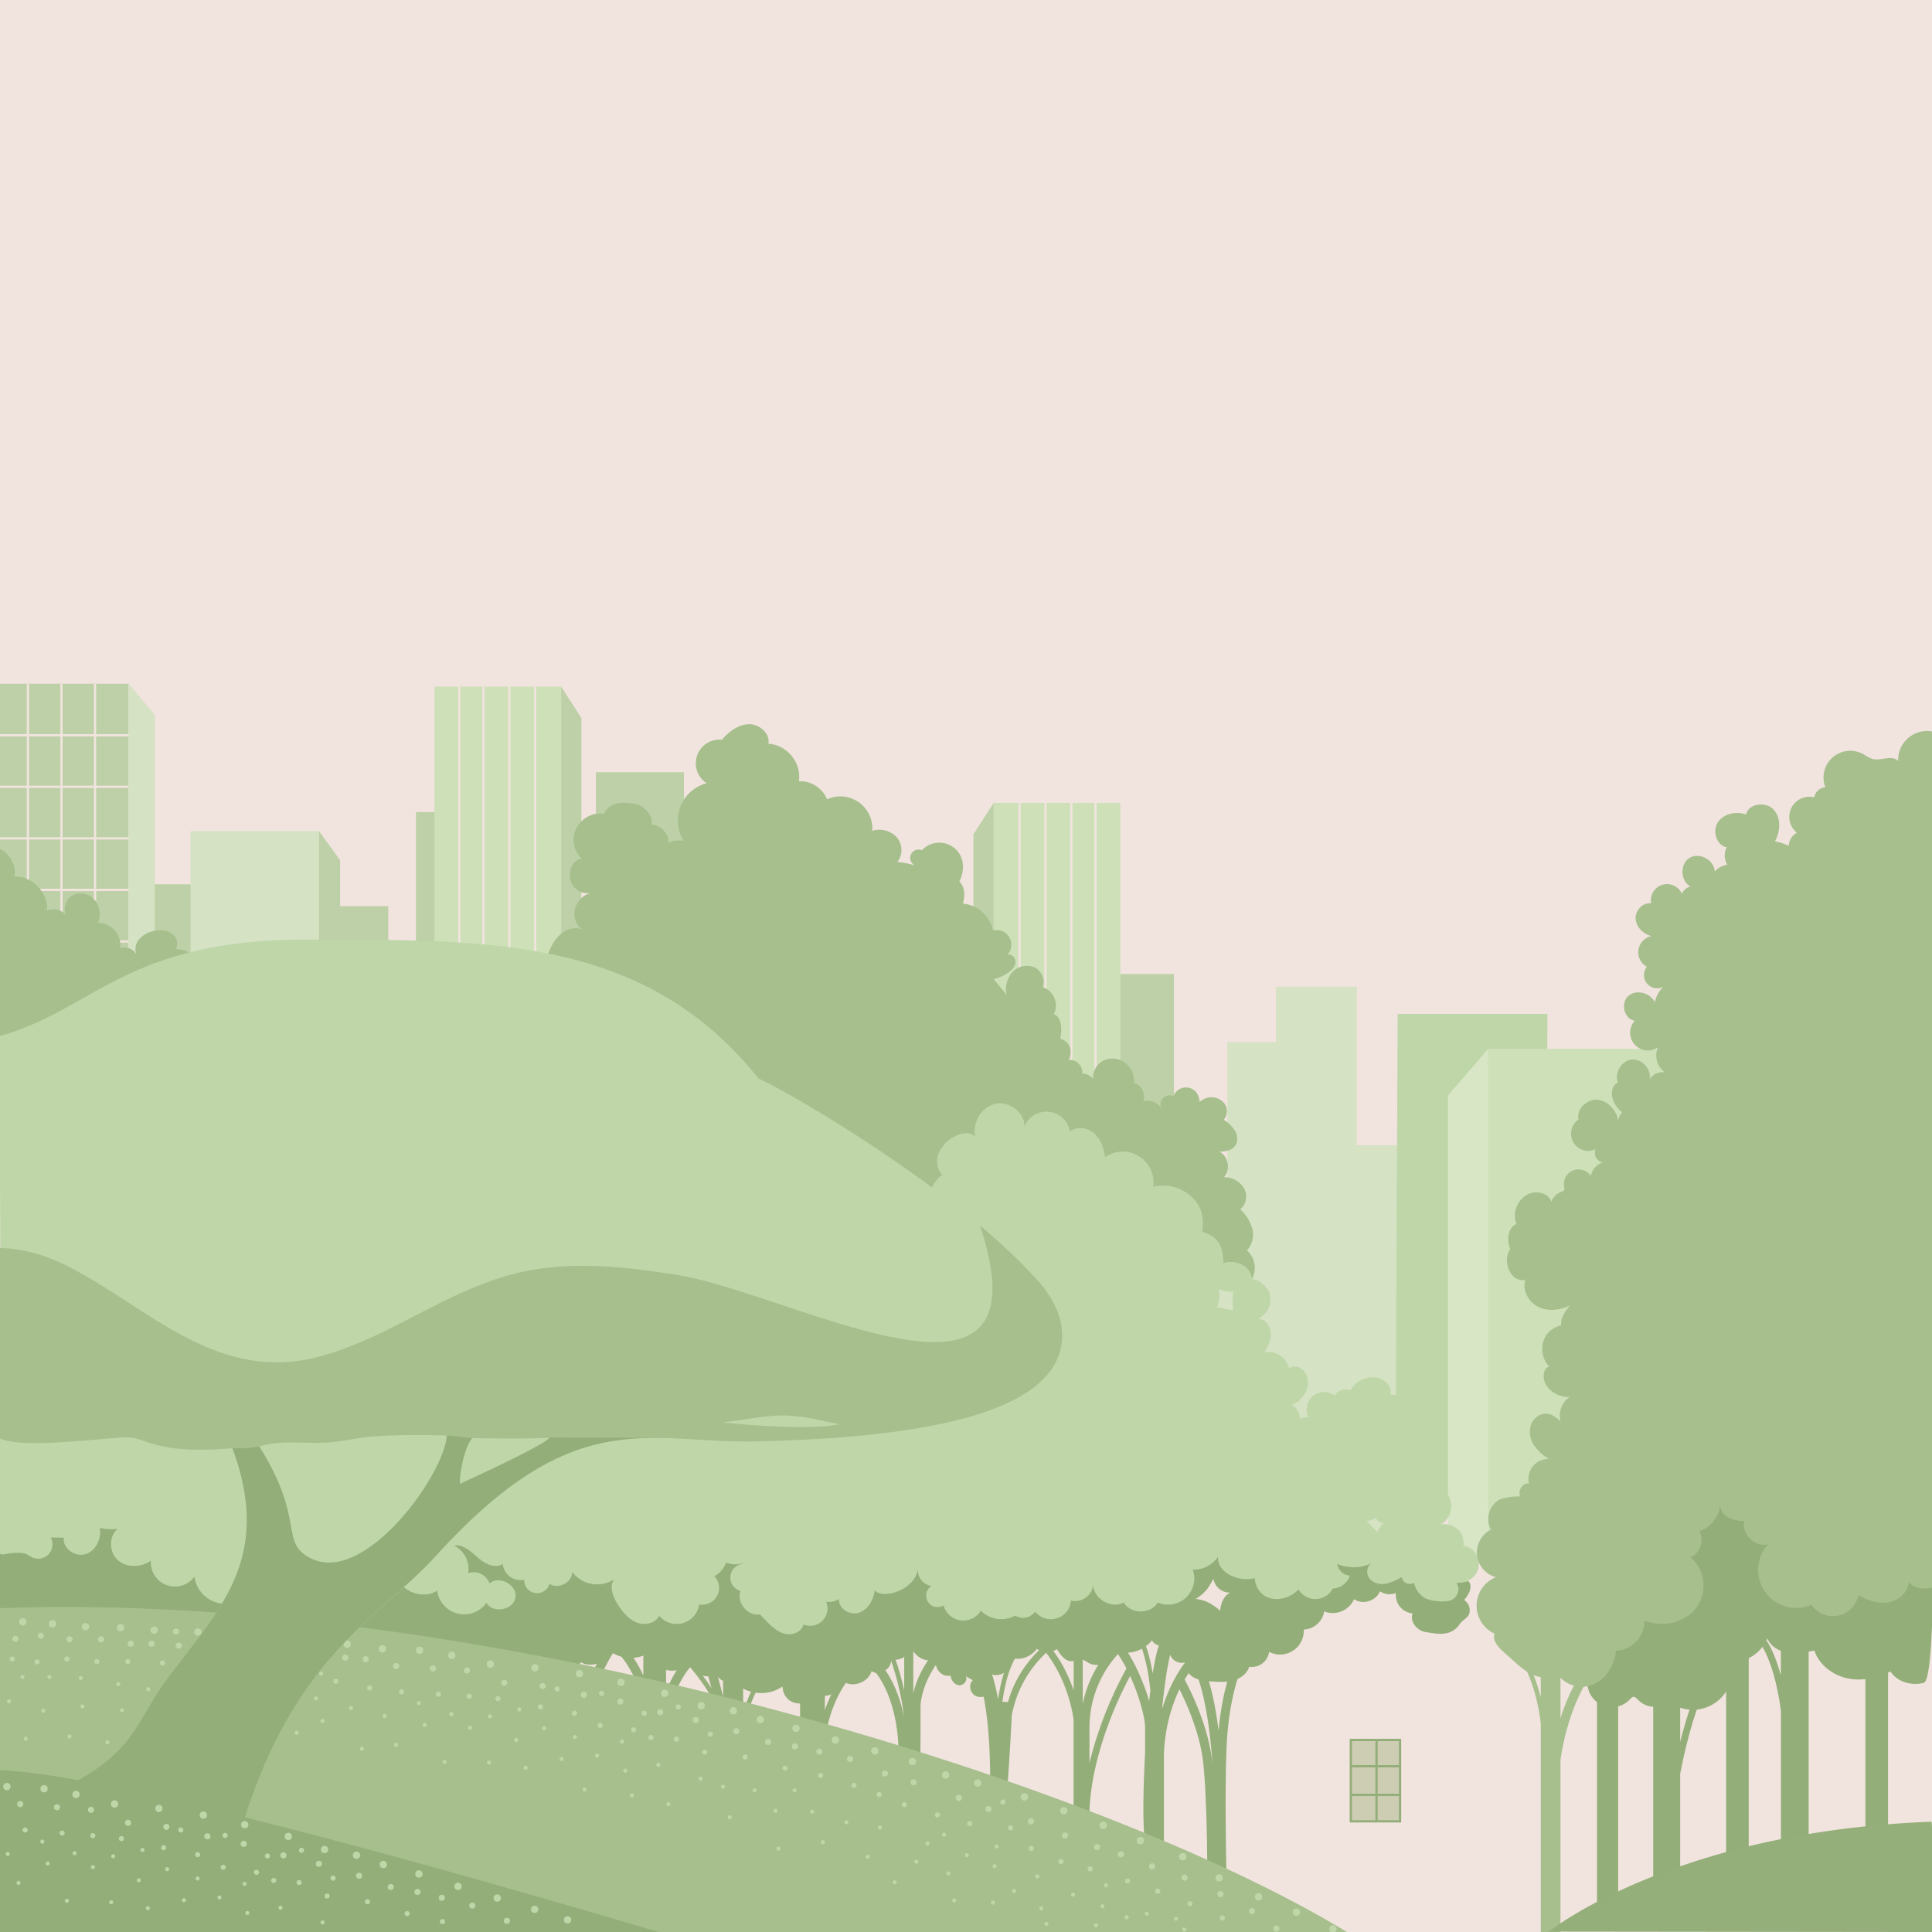 <svg id="Places" xmlns="http://www.w3.org/2000/svg" width="30cm" height="30cm" viewBox="0 0 850.39 850.39"><defs><style>.cls-1{fill:#f1e4de;}.cls-2{fill:#bdd0a7;}.cls-3{fill:#d5e2c3;}.cls-4{fill:#bfd6a9;}.cls-5{fill:#cde0b8;}.cls-6{fill:#d8e6c6;}.cls-7{fill:#93ae78;}.cls-8{fill:#a6bf8d;}.cls-9{fill:#94af79;}.cls-10{fill:#cdcdb4;}</style></defs><g id="background"><rect class="cls-1" x="-0.1" width="850.49" height="850.4"/></g><g id="city"><rect class="cls-2" x="460.2" y="428.73" width="56.51" height="88.3"/><rect class="cls-3" x="540.26" y="458.7" width="26.11" height="187.73"/><rect class="cls-3" x="561.66" y="434.3" width="35.53" height="212.13"/><rect class="cls-3" x="587.78" y="504.08" width="35.53" height="142.35"/><polygon class="cls-4" points="680.14 660.56 614.22 660.56 615.18 446.29 681.11 446.29 680.14 660.56"/><rect class="cls-2" x="64.95" y="389.24" width="20.87" height="64.86"/><rect class="cls-2" x="145.86" y="398.87" width="25.04" height="64.86"/><rect class="cls-2" x="183.1" y="357.45" width="25.04" height="64.86"/><rect class="cls-2" x="262.31" y="339.9" width="38.74" height="64.86"/><rect class="cls-3" x="83.89" y="365.8" width="56.51" height="88.3"/><polygon class="cls-2" points="140.4 454.1 149.71 466.94 149.71 378.65 140.4 365.8 140.4 454.1"/><rect class="cls-2" y="300.94" width="56.6" height="148.34"/><polygon class="cls-3" points="56.6 449.28 68.16 463.09 68.16 314.75 56.6 300.94 56.6 449.28"/><rect class="cls-5" x="191.21" y="302.23" width="55.77" height="148.34"/><polygon class="cls-2" points="246.99 450.57 255.9 464.38 255.9 316.03 246.99 302.23 246.99 450.57"/><rect class="cls-1" x="235.09" y="302.23" width="1" height="148.34"/><rect class="cls-1" x="223.69" y="302.23" width="1" height="148.34"/><rect class="cls-1" x="212.3" y="302.23" width="1" height="148.34"/><rect class="cls-1" x="201.65" y="302.23" width="1" height="148.34"/><rect class="cls-5" x="437.38" y="353.43" width="55.77" height="148.34" transform="translate(930.53 855.19) rotate(-180)"/><polygon class="cls-2" points="437.38 501.77 428.46 515.57 428.46 367.23 437.38 353.43 437.38 501.77"/><rect class="cls-1" x="448.27" y="353.43" width="1" height="148.34"/><rect class="cls-1" x="459.67" y="353.43" width="1" height="148.34"/><rect class="cls-1" x="471.07" y="353.43" width="1" height="148.34"/><rect class="cls-1" x="481.71" y="353.43" width="1" height="148.34"/><rect class="cls-5" x="655.09" y="461.65" width="83.03" height="220.83" transform="translate(1393.21 1144.14) rotate(-180)"/><polygon class="cls-6" points="655.09 682.48 637.32 703.03 637.32 482.21 655.09 461.65 655.09 682.48"/><polygon class="cls-1" points="56.6 413.89 42.33 413.89 42.33 392.2 56.6 392.2 56.6 391.2 42.33 391.2 42.33 369.51 56.6 369.51 56.6 368.51 42.33 368.51 42.33 346.82 56.6 346.82 56.6 345.82 42.33 345.82 42.33 324.13 56.6 324.13 56.6 323.13 42.33 323.13 42.33 300.94 41.33 300.94 41.33 323.13 27.56 323.13 27.56 300.94 26.56 300.94 26.56 323.13 12.79 323.13 12.79 300.94 11.79 300.94 11.79 323.13 0 323.13 0 324.13 11.79 324.13 11.79 345.82 0 345.82 0 346.82 11.79 346.82 11.79 368.51 0 368.51 0 369.51 11.79 369.51 11.79 391.2 0 391.2 0 392.2 11.79 392.2 11.79 413.89 0 413.89 0 414.89 11.79 414.89 11.79 449.28 12.79 449.28 12.79 414.89 26.56 414.89 26.56 449.28 27.56 449.28 27.56 414.89 41.33 414.89 41.33 449.28 42.33 449.28 42.33 414.89 56.6 414.89 56.6 413.89"/><rect class="cls-2" x="27.56" y="369.51" width="13.77" height="21.69"/><rect class="cls-2" x="27.56" y="346.82" width="13.77" height="21.69"/><rect class="cls-2" x="27.56" y="324.13" width="13.77" height="21.69"/><rect class="cls-2" x="12.79" y="324.13" width="13.77" height="21.69"/><rect class="cls-2" x="12.79" y="346.82" width="13.77" height="21.69"/><rect class="cls-2" x="12.79" y="369.51" width="13.77" height="21.69"/><rect class="cls-2" x="12.79" y="392.2" width="13.77" height="21.69"/><rect class="cls-2" x="27.56" y="392.2" width="13.77" height="21.69"/></g><g id="trees"><rect class="cls-7" x="821.1" y="723.17" width="9.95" height="104.03"/><rect class="cls-7" x="759.77" y="721.24" width="9.95" height="112.38"/><rect class="cls-7" x="702.94" y="730.23" width="9.31" height="113.34"/><path class="cls-8" d="M700,737.48l-3.35-2.19a86.49,86.49,0,0,0-9.79,21.06V730.23h-8.67v17c-3.34-13.61-8.57-19.85-8.88-20.2l-1.51,1.31c.09.1,7.92,9.44,10.39,30.29v91.82h8.67V774.65C688,766.61,691.19,751,700,737.48Z"/><path class="cls-7" d="M752.75,738.65l-2.65-1.42c-4.73,8.84-8.21,20.12-10.55,29.46V733.12H727.67V841.44h11.88V780.75C741.19,772.06,745.53,752.11,752.75,738.65Z"/><path class="cls-7" d="M783.86,721.24v16.19c-3.9-14.43-8.75-18.43-9-18.65L773,721.13c.08.06,7.38,6.37,10.9,31.81v77.47h12.2V721.24Z"/><path class="cls-8" d="M551.08,563c.08-.16.17-.31.25-.48a10.4,10.4,0,0,0-2.48-12.14,10.19,10.19,0,0,0,2.36-9.53,18,18,0,0,0-5.36-8.59c2.83-2,3.4-6.33,1.67-9.34a10.43,10.43,0,0,0-8.75-4.78c3-3.21,1.93-9.17-1.95-11.18,2.45-.11,5.16-.51,6.69-2.43s1.28-4.61.14-6.68a15.93,15.93,0,0,0-5-5,5.74,5.74,0,0,0,.29-7.14,7.22,7.22,0,0,0-6.89-2.63A9,9,0,0,0,528,485a7.58,7.58,0,0,0-1-3.56,5.86,5.86,0,0,0-10.49,1.05A4,4,0,0,0,511.3,488a7.4,7.4,0,0,0-6.34-3.53,5.17,5.17,0,0,0-1.72.42,3.21,3.21,0,0,0,.12-.33c.9-3.17-.9-7.13-4.14-7.76a10.58,10.58,0,0,0-3.83-8.85,9.3,9.3,0,0,0-9.44-1.24,8.32,8.32,0,0,0-4.79,8.09,7.14,7.14,0,0,0-3.93-2.2,2.61,2.61,0,0,0-.83.09,6.35,6.35,0,0,0,0-1.07c-.23-3-3.25-5.59-6.17-5a6.34,6.34,0,0,0-.39-7.46,6.2,6.2,0,0,0-3.13-1.9,23.45,23.45,0,0,0,.41-3.64c.11-2.86-.64-6.35-3.36-7.25,2.58-4.23-.06-10.63-4.87-11.82,1.41-3.23-.46-7.36-3.67-8.81a8.72,8.72,0,0,0-9.66,2.22,11.44,11.44,0,0,0-2.53,9.88l-5.64-6.85a19.45,19.45,0,0,0,6.1-2.67c1.65-1.09,3.23-2.61,3.46-4.58s-1.68-4.13-3.55-3.48a6.48,6.48,0,0,0-6.37-10.68,14.93,14.93,0,0,0-13.23-11.86,11.83,11.83,0,0,0,.21-6.89,6.86,6.86,0,0,0-1.77-2.84,13.44,13.44,0,0,0,1.32-9.21,10.45,10.45,0,0,0-17.79-4.53,3.66,3.66,0,0,0-2.94,6.71,42.55,42.55,0,0,0-7.9-1.59c2.62-2.94,2.38-7.84-.2-10.82a10.54,10.54,0,0,0-10.8-2.86,14.07,14.07,0,0,0-19.88-13.86,13,13,0,0,0-9.74-7.82,11.84,11.84,0,0,0-2.66-.12,14.83,14.83,0,0,0-.07-4.41c-1.1-6.41-6.88-11.87-13.38-12.09.9-4.58-4-8.75-8.66-8.61s-8.72,3.29-11.78,6.83a10.42,10.42,0,0,0-6.71,19.13A16.94,16.94,0,0,0,301,370.23a9.44,9.44,0,0,0-6.65.74,8.39,8.39,0,0,0-7.49-8.05c.53-4.58-3.74-8.71-8.31-9.28s-10.31-.76-12.65,4.58c-10.18-1.65-18.53,10.95-9.85,19.78-4.1.49-5.74,5-5,9a7.65,7.65,0,0,0,9,6c-7,2-10,11-4,16-7-2-12,4-14,9a12.7,12.7,0,0,0,1.63,13.94,20.16,20.16,0,0,0,1.7,1.51c.39.31.78.59,1.19.87,0,.1,0,.2-.05.3l.53.38-.53-.38c-4.41,29.09-5.22,58.6-5.48,88q-.21,22.29,0,44.59"/><path class="cls-8" d="M0,373.72c4.24,2,7.63,7.65,6.19,12.12,7.89-.49,15.26,7.18,14.46,15a7.39,7.39,0,0,1,8.48,2c-1.67-3.11,0-7.41,3.15-8.95a8.18,8.18,0,0,1,9.54,2.37,10.19,10.19,0,0,1,1.3,10c5.66-.31,10.79,5.53,9.74,11.1a6.1,6.1,0,0,1,7.29,2.93,6.57,6.57,0,0,1,1.08-6.86,11.49,11.49,0,0,1,6.25-3.58c2.67-.64,5.66-.63,7.94.9s3.42,4.88,1.86,7.14c3.64-.52,7.28,1.74,9.21,4.87s2.42,6.94,2.28,10.61c-.54,14.72-10.4,28-23.08,35.53s-27.8,9.86-42.53,9.85c-12,0-6.34,9-16.53,2.56S-.66,411.61,0,373.72Z"/><path class="cls-4" d="M644.44,704.23c2.19-2.28,4-6.39,1.69-8.5a8.11,8.11,0,0,0-2-15.41c.77-8.33-7.41-10.34-10.32-9.13,3.54-1.61,5.46-5.87,4.86-9.71a12.66,12.66,0,0,0-6.86-8.89,9.23,9.23,0,0,0-13.57-12.41,6.42,6.42,0,0,0-2.35-6.47c4.08-2.39,6.86-7.2,6.14-11.88s-5.44-8.6-10.1-7.79c1.19-3.56-2.47-7.13-6.18-7.69a11.38,11.38,0,0,0-11.45,5.76,5.22,5.22,0,0,0-6.82,2.23A7.64,7.64,0,0,0,576.07,624a4.56,4.56,0,0,0-3.68.69c-.52-2.66-1.53-5.49-4-6.22A11.82,11.82,0,0,0,575,612.2a8.71,8.71,0,0,0-1.16-8.85c-1.6-1.85-4.76-2.72-6.43-.93a9.33,9.33,0,0,0-10.9-7.15c1.64-2.58,3-5.51,2.82-8.56s-2.52-6.13-5.58-6.24a9.29,9.29,0,0,0,5-11.26,9.83,9.83,0,0,0-7.71-6.21,7.48,7.48,0,0,0-3.76-6,11,11,0,0,0-8.77-1.07c-.27-7.25-1.73-11.31-9.32-13.8.65-5.14.32-10.16-4.08-14.76a18.46,18.46,0,0,0-17.52-5,13.54,13.54,0,0,0-21.2-13c-.45-3.88-1.79-7.84-4.71-10.44s-7.68-3.35-10.73-.92a10.47,10.47,0,0,0-20-2.22c.05-6.23-6.81-11.3-12.89-9.93s-10.1,8.28-8.84,14.39c-2.57-2.48-6.89-1.43-9.91.48A14.88,14.88,0,0,0,413,508c-1.09,3.13-.52,7,1.94,9.18-4.33.65-16,27.77-24.4,48l-149.53,2a758.18,758.18,0,0,0-99.06,10c-51.74,8.83-69.4-.31-111.24,31.38-9,6.79-37.81,108.27-19.7,113.26,46.71,12.88,96.05,11,144.48,9.06,2.66-.11,5.44-.3,8.19-.67,19.37,4.56,39.22,7.54,59,6.24,5.85-.38,11.79-1.17,17.05-3.75l.19-.11c.25.32.51.63.79.93,4.05,4.23,12.16,3.18,15-2,4.48,2.73,11.23.18,12.79-4.83a15.71,15.71,0,0,0,19-.54c-1.34,3.72,1.94,7.87,5.8,8.79s7.86-.51,11.42-2.26c.84,4.36,7,6.6,10.41,3.81a6.14,6.14,0,0,0,8,3.24c4.95,6.24,15.06,7,21.36,2.43a7.88,7.88,0,0,0,2.91,6.07,8.2,8.2,0,0,0,11.57-2.32,10.88,10.88,0,0,0,12.87-5.52c4.31,2.28,10.41-.27,11.82-4.95,3.41,2.37,9-1,8.51-5.07a8.43,8.43,0,0,0,9.16-5.06,9,9,0,0,0,11,5.06c-1.56,3.54,2.33,8.07,6.06,7,.27,2,1.72,4.07,3.76,4.28s4-2.26,2.9-4l3.22,1.82c-2,1.79-1.33,5.45,1,6.78a5.53,5.53,0,0,0,7-1.8,7.37,7.37,0,0,0,.17-7.57c4.36,1.43,9.55-2.38,9.5-7a10.81,10.81,0,0,0,10.47-4.26,7.63,7.63,0,0,0,8.87.11c1.55,2.7,3.9,5.82,7,5.28,1.13-.2,2.16-.9,3.3-.86s2.29.93,3.38,1.56c4.53,2.62,11.22-.2,12.51-5.28,5.42,2.28,12,0,15.62-4.57a4.36,4.36,0,0,0,3.59,2.32c1.19,0,2.56-.37,3.42.44s.64,1.81.78,2.79a5.42,5.42,0,0,0,6.61,4.22,7.91,7.91,0,0,0,3.07,6c2.38,1.81,5.54,2.11,8.53,2.33,3.24.25,6.57.49,9.71-.36s6.14-3,7.07-6.12a7.58,7.58,0,0,0,8.74-6.52,10.43,10.43,0,0,0,15.25-9.81,9.51,9.51,0,0,0,9-8A10.27,10.27,0,0,0,596,703.86c3.74,2.65,9.76.8,11.38-3.48a7.35,7.35,0,0,0,7,.77c0,.63,0,1.29.09,1.9a8.07,8.07,0,0,0,7.35,7.09c-1.47,3.61,2,7.72,5.88,8.25s10.68-2.61,13.91-4.78a6.81,6.81,0,0,0,2.93-4.15C645.34,707.23,646.47,705.42,644.44,704.23Z"/><path class="cls-7" d="M639.1,704.17c-2.59,1.36-9.89.66-12.31-1a10.42,10.42,0,0,1-4.41-6.49,3.58,3.58,0,0,1-5.4-2.55,20.74,20.74,0,0,1-7.2,3c-2.58.38-5.49-.34-7.06-2.44s-1.11-5.63,1.26-6.74a18.71,18.71,0,0,1-15.41.43,6.22,6.22,0,0,0,5.59,5.17,8.32,8.32,0,0,1-7.52,5.66,8.64,8.64,0,0,1-15.08.41c-3.62,3.83-9.72,5.52-14.39,3.09a9.63,9.63,0,0,1-4.87-8.08,15.32,15.32,0,0,1-3.79.44c-6,0-12.94-4-12.35-9.94A12.67,12.67,0,0,1,525,690.86a11.54,11.54,0,0,1-15.42,14.51c-3,5.22-11.95,5.22-14.95,0-5.43,2.94-13.24-1.54-13.43-7.72a8.08,8.08,0,0,1-9.8,6.89,8.87,8.87,0,0,1-15.79,4.82,6.45,6.45,0,0,1-8.75,1.75,12.68,12.68,0,0,1-15.13-2.16,9,9,0,0,1-16.4-2.33,5,5,0,0,1-5.29-8.55,7,7,0,0,1-6-7.69c-.71,6.1-6.89,10.34-13,11.12-2.14.28-4.61.1-6-1.55-.54,4.2-2.89,8.54-6.9,9.89s-9.31-1.84-8.78-6.05a8.56,8.56,0,0,1-5.71,1.25,7.64,7.64,0,0,1-10,10c-.8,3.42-5.14,5-8.52,4s-6-3.59-8.41-6.13l-2.24-2.34c-5.33,1-10.5-5.26-8.5-10.31a6.08,6.08,0,0,1,.73-11.9l.15-.35a10,10,0,0,1-7.25-.26,10.56,10.56,0,0,1-5.21,6,7.41,7.41,0,0,1-6.66,12.46,10,10,0,0,1-17.57,5c-1.69,3.35-6.32,4.34-9.82,3s-6.05-4.39-8.13-7.52c-2.31-3.48-4.23-8.18-1.9-11.66-5.61,4.2-14.63,2.59-18.44-3.28.15,4.7-6.21,8.08-10,5.34a5.68,5.68,0,0,1-11.15-1.73,7.92,7.92,0,0,1-9.44-7c-3.35,2.29-7.87-.08-10.93-2.75s-6.47-5.91-10.48-5.32a11.67,11.67,0,0,1,6.21,12.17A7.36,7.36,0,0,1,215.5,697c4.18-3.79,12.28.61,11.38,6.18s-10,7.2-12.75,2.29a12,12,0,0,1-21.71-5.31c-6.4,4.19-16.44.18-18.2-7.27-2.07-8.82,5.85-16.53,13-22.14,21-16.56,42.52-33.38,67.65-42.57,3.81-1.38-8.87-26.06-28.34-60.3a743.12,743.12,0,0,0-84.57,9.35C90.18,586.1-1.23,604.7-1.23,604.7l1,114.81S107,732.93,155.46,731c2.66-.11,5.44-.3,8.19-.67,19.37,4.56,39.22,7.54,59,6.24,5.85-.38,11.79-1.17,17.05-3.75l.19-.11c.25.32.51.63.79.93,4.05,4.23,12.16,3.18,15-2,4.48,2.73,11.23.18,12.79-4.83a15.71,15.71,0,0,0,19-.54c-1.34,3.72,1.94,7.87,5.8,8.79s7.86-.51,11.42-2.26c.84,4.36,7,6.6,10.41,3.81a6.14,6.14,0,0,0,8,3.24c4.95,6.24,15.06,7,21.36,2.43a7.88,7.88,0,0,0,2.91,6.07,8.2,8.2,0,0,0,11.57-2.32,10.88,10.88,0,0,0,12.87-5.52c4.31,2.28,10.41-.27,11.82-4.95,3.41,2.37,9-1,8.51-5.07a8.43,8.43,0,0,0,9.16-5.06,9,9,0,0,0,11,5.06c-1.56,3.54,2.33,8.07,6.06,7,.27,2,1.72,4.07,3.76,4.28s4-2.26,2.9-4l3.22,1.82c-2,1.79-1.33,5.45,1,6.78a5.53,5.53,0,0,0,7-1.8,7.37,7.37,0,0,0,.17-7.57c4.36,1.43,9.55-2.38,9.5-7a10.81,10.81,0,0,0,10.47-4.26,7.63,7.63,0,0,0,8.87.11c1.55,2.7,3.9,5.82,7,5.28,1.13-.2,2.16-.9,3.3-.86s2.29.93,3.38,1.56c4.53,2.62,11.22-.2,12.51-5.28,5.42,2.28,12,0,15.62-4.57a4.36,4.36,0,0,0,3.59,2.32c1.19,0,2.56-.37,3.42.44s.64,1.81.78,2.79a5.42,5.42,0,0,0,6.61,4.22,7.91,7.91,0,0,0,3.07,6c2.38,1.81,5.54,2.11,8.53,2.33,3.24.25,6.57.49,9.71-.36s6.14-3,7.07-6.12a7.58,7.58,0,0,0,8.74-6.52,10.43,10.43,0,0,0,15.25-9.81,9.51,9.51,0,0,0,9-8A10.27,10.27,0,0,0,596,703.86c3.74,2.65,9.76.8,11.38-3.48a7.35,7.35,0,0,0,7,.77c0,.63,0,1.29.09,1.9a8.07,8.07,0,0,0,7.35,7.09c-1.47,3.61,2,7.72,5.88,8.25s10.9,2.55,14.84-3.59c1.11-1.73,3.46-2.5,4.13-4.45a5.33,5.33,0,0,0-2.27-6.12c2.1-2.19,4-6,1.95-8.22a29.57,29.57,0,0,1-5.36.74C642.93,699,641.7,702.81,639.1,704.17Z"/><path class="cls-4" d="M124,621.38c0-5.51-1.3-11.28-5-15.33a23.71,23.71,0,0,0-8.86-5.58c-11.35-4.49-24-4.63-36.09-3s-23.87,5-35.84,7.41c-13.23,2.62-26-1.24-38,4.72C-3.34,611.32-.57,657-.57,680c0,6.73,1.45,3.31,8.17,3.55a12.15,12.15,0,0,1,3.52.27,21.59,21.59,0,0,1,2.81,1.57,6.47,6.47,0,0,0,7.42-1.2,6.49,6.49,0,0,0,1-7.46l5.73.12c-.61,4.73,5.08,8.65,9.63,7.19s7-6.82,6.27-11.52a21.59,21.59,0,0,0,7.89.39c-4.13,3.23-3.87,10.31,0,13.79s10.3,3.3,14.54.23a10.61,10.61,0,0,0,19.19,7,13.6,13.6,0,0,0,19.47,10.58l17.5-14.76q-.47-13.63-.92-27.28c-.28-8.23-.56-16.5.41-24.68C122.75,632.32,124,626.89,124,621.38Z"/><path class="cls-1" d="M534.09,694.93a7.31,7.31,0,0,0,7.44,6.07c-3,1.4-4.28,5-4.51,8.28.06-.77-3.37-2.88-4-3.29a15.69,15.69,0,0,0-6.79-2.19,19.32,19.32,0,0,0,5.12-4.34A39.16,39.16,0,0,0,534.09,694.93Z"/><path class="cls-3" d="M606.73,675c-.5-.63-.16-1.56.27-2.23a10.41,10.41,0,0,1,2.22-2.46,3.58,3.58,0,0,1-3.69-2.36,6.09,6.09,0,0,1-4.11,1.43c1.49,1.41,4,4.09,5.31,5.62"/><path class="cls-4" d="M618.71,669c-.45,0,5.57-1.49,5.57-1.49l.74,5.35A7,7,0,0,0,618.71,669Z"/><path class="cls-7" d="M539.9,768.75c1-23.2,7-35.69,7.08-35.82l-1.8-.88-1.79-.88c-.24.48-5.27,10.93-7,30.7-2.59-20.74-6.69-28.35-7-28.87l-3.49,2c.08.15,5.73,10.86,7.81,41.72-.07-.7-.14-1.39-.22-2-1.83-15.38-9.47-30.63-12.05-35.42a41.82,41.82,0,0,1,3.66-5.43l-1.52-1.3-1.51-1.3c-.39.44-6.62,7.84-10.57,21.09,1.78-18.39,4-27.17,5.23-28.6l0,0-4.24-4.25c-2.14,2.15-3.81,8.74-5.11,17.1-1.89-11.22-4.6-15.87-4.75-16.13l-1.72,1c0,.07,3.77,6.54,5.45,22.59-.18,1.55-.36,3.12-.52,4.72-2.35-8-6.47-17.92-11.91-25l-1.29-1.68-1.6,1.39a50.27,50.27,0,0,0-14.46,26.6V721.14h-4v22.92c-4.22-12.48-10.44-19.27-10.82-19.67l-.92-1-1.08.81a50.81,50.81,0,0,0-16.1,25l-2.44-.13c.92-6.88,3-16.38,7.6-22.21l-1.56-1.24c-4.76,6-6.94,15.37-7.94,22.41-1.82-10.37-4-13.93-4.45-14.51l-4.95,3.38c.06.09,5.92,9.74,5.92,47.57,0,4.07,0,7.14.12,9.12.1,2.59.22,5.52,3.24,5.6h.1c2.8,0,3.17-2.9,3.39-4.64.15-1.26.34-3.09.53-5.45.33-3.92.71-9.39,1.13-16.24.41-6.64.79-13.33,1-17.88a50.12,50.12,0,0,1,15.11-27.47c2.54,3.21,9.64,13.37,12.09,29.27V810.4h3V813h4V797c1-25.84,13.5-51.14,17.89-59.3,4.14,9,6.58,18.66,6.58,22.62v11.43c-.86,15.47-1.12,32.07,0,39.48v7.1h4v-2.48l.28-4v22.35h4V774.65a72.64,72.64,0,0,1,6.38-30.13c.16-.34.32-.67.47-1,3.11,6.21,8.86,19,10.36,31.58,2.1,17.65,1.91,56.94,1.91,57.34l4,0c0-.35,0-2.41,0-5.6l.45,0c.13,6.67.26,11,.26,11.18l4-.11C540.1,837.5,538.85,792.37,539.9,768.75Z"/><path class="cls-1" d="M479.54,776V760.31a48.2,48.2,0,0,1,12.53-32.25,58.31,58.31,0,0,1,3.75,6.33A171.39,171.39,0,0,0,479.54,776Z"/><path class="cls-7" d="M402,745.28V723.49h-4v20.65c-2.92-13.52-6.86-21-7.07-21.44l-1.77.94c.06.12,6.22,11.87,8.79,32.15-3.45-17.19-11.15-24.13-11.57-24.5l-2.63,3s3,2.7,5.9,8.8c2.71,5.67,5.94,15.52,5.94,30.32H398v9.15h4v-6.82l1.61-.54,1.58-.14c-.09-.94,0-10.2,0-16.32,0-3.11,0-5.92,0-7.65,0-4.61,3.16-16.78,12.93-25l-2.57-3.07A42.59,42.59,0,0,0,402,745.28Z"/><path class="cls-7" d="M327.11,753.37V733.93h-8.83V746.8c-2.83-11.52-5.93-20.77-6-20.9l-3.79,1.28c0,.1,2.29,6.85,4.69,15.93a88.64,88.64,0,0,0-8-10.68,11.62,11.62,0,0,1,1.29-1l-2.2-3.34c-4.78,3.15-8.61,10.35-11.1,16.23v-20.5h-10v13.73c-4.11-9.27-9.35-13.89-9.61-14.12l-2.61,3c.06,0,6.71,5.95,10.48,17.72l1.74-.56v8h7.23c-.28.85-.44,1.4-.48,1.52l3.84,1.13c1.24-4.23,5.12-14.8,10-20.37,3.12,3.65,8.27,10.21,11.32,17.07.65,2.79,1.26,5.68,1.8,8.56l3.93-.73-.18-.92h5c-.45,1.54-.67,2.47-.68,2.5l1.95.45A93.9,93.9,0,0,1,336.8,737l-1.72-1A93.41,93.41,0,0,0,327.11,753.37Z"/><path class="cls-7" d="M262.45,743c.39-1.54,5.91-14.94,9.57-17.93l-2.52-3.1c-4.67,3.81-11,19.29-11,20.66h4a1.94,1.94,0,0,1,0,.37Z"/><path class="cls-7" d="M363.07,752.76V735.69H352.16v31.63h10.91v-2.13l.21,0c0-.14,1.34-13.85,9.52-25.1l-2.43-1.77A54.27,54.27,0,0,0,363.07,752.76Z"/><path class="cls-7" d="M699.32,737a10.81,10.81,0,0,0,18.08,11c.46-.5,1-1.08,1.63-1.12s1.41.71,2,1.32a9.75,9.75,0,0,0,13.42.71,17.37,17.37,0,0,0,27.68-17.21,17.43,17.43,0,0,0,15.81-10.52c1.46,3.59,5.3,5.77,9.14,6.32s7.74-.24,11.53-1c2.08,6.24,8,10.79,14.38,12.2s13.25,0,19.11-3c3,4.69,9.33,6.42,14.69,5S850.85,661,850.85,661s-124.52-13.16-137.51-.74c-.51.49-1.3,1-1.85.57s.81-1.21.63-.53Z"/><path class="cls-8" d="M853.89,323.14A12.66,12.66,0,0,0,835.52,335c-2.65-3-7.69.16-11.53-1a18.49,18.49,0,0,1-3.75-2,11.79,11.79,0,0,0-16.79,14.56,5.16,5.16,0,0,0-4.86,4.4,8.87,8.87,0,0,0-7.67,15.55,7,7,0,0,0-3.6,5.81,24.28,24.28,0,0,0-6.08-2c2.47-4.35,2.8-10.34-.62-14s-10.88-2.7-12.09,2.15c-4.38-1.46-9.84-.36-12.39,3.48s-.61,10.18,3.93,11a7.55,7.55,0,0,0,.26,7.68,9.17,9.17,0,0,0-5.59,3c-.13-5.08-6.76-8.66-11.08-6s-4.06,10.21.43,12.59a5.47,5.47,0,0,0-3.8,3.18,7.12,7.12,0,0,0-13.5,4.25c-3.64-.6-7.08,3.1-6.84,6.78s3.42,6.75,7,7.59a7.26,7.26,0,0,0-2.05,13.51,5.82,5.82,0,0,0,7.14,8.86,14,14,0,0,0-3.65,6.72c-2-4.19-8.33-5.79-11.76-2.63s-1.67,10.15,2.94,10.82A7.8,7.8,0,0,0,729.73,461a9.22,9.22,0,0,0,3.09,11,6.75,6.75,0,0,0-6.75,3.15c.94-4.45-3.3-9.19-7.84-8.75s-7.78,5.91-6,10.1c-2.23.73-3,3.59-2.65,5.91a11.59,11.59,0,0,0,4.44,7.18,7.79,7.79,0,0,0-1.77,3.69c-.77-4.58-4.48-8.81-9.12-9.19s-9.32,4.11-8.32,8.65a7.58,7.58,0,0,0,7.47,13.13,4.27,4.27,0,0,0,3.23,5.78,7.92,7.92,0,0,0-5.31,6,6.43,6.43,0,0,0-11.73,4.55,2.44,2.44,0,0,1-.07,1.71,2.39,2.39,0,0,1-1.29.74,7.06,7.06,0,0,0-4.27,4.35c-1.18-3.86-6.44-5.12-10.1-3.43a10.73,10.73,0,0,0-5.3,13.2c-3.79,1.61-4.23,7-2.76,10.79,0,.1.09.19.13.29a5.67,5.67,0,0,0-.71,1.09,8.92,8.92,0,0,0-.65,5.28,9.58,9.58,0,0,0,2.48,5.37,6.15,6.15,0,0,0,5.48,1.81c-1.45,4.58,1.46,9.8,5.79,11.88s9.61,1.42,13.91-.72c-2.23,2.45-4.19,5.6-4,8.83a10.92,10.92,0,0,0-6.47,4.28,11.2,11.2,0,0,0,1.29,13.85c-1.79.47-2.6,2.63-2.49,4.48.31,5.38,6.14,9.19,11.52,8.88a9.83,9.83,0,0,0-4.06,10.79c-1.56-1.44-3.25-2.91-5.32-3.32-3.1-.62-6.35,1.48-7.57,4.4a10.33,10.33,0,0,0,1,9.09,19.26,19.26,0,0,0,6.9,6.36A8.75,8.75,0,0,0,673,653c-2.3-.47-4.31,2.09-4.18,4.43a5.74,5.74,0,0,0,.22,1.25c-2.43-.11-7.87.48-9.86,1.88-3.9,2.75-5.4,8.64-2.83,12.66a11.27,11.27,0,0,0,2.12,21,13.51,13.51,0,0,0-.54,24.88c-1.85,4.14,4.72,8.57,8,11.66,3.92,3.66,8.39,7.45,13.75,7.58a15.23,15.23,0,0,0,6-1.2A13.38,13.38,0,0,0,699.71,742c6.58-1.9,11-8.62,11.57-15.44,6.8,0,12.91-6.44,12.51-13.23,7.75,3.1,17.56,1.12,22.71-5.45s4.25-17.4-2.51-22.3A8.5,8.5,0,0,0,748.06,674a14,14,0,0,0,9.16-11.63c-.21,2.37,1.51,4.57,3.63,5.67a18.25,18.25,0,0,0,6.92,1.51c-1.46,5.72,4.86,11.8,10.52,10.13a16.74,16.74,0,0,0,19,26.69A11.43,11.43,0,0,0,818,702c3.92,2.4,8.55,4,13.09,3.31s8.8-4.38,9.09-9c.81,1.62,4.91,4,11.11,2.33C850.64,613,853.89,323.14,853.89,323.14Z"/><path class="cls-8" d="M-.45,707.86c213.2-8.13,483.77,75.78,593.37,142.57-81.35.85-593,0-593,0Z"/><path class="cls-9" d="M681.75,850.21s54.8-44.09,168.46-48.37a294.62,294.62,0,0,1,.18,48.56Z"/><path class="cls-3" d="M542.87,576.77l-7.13-1.32a18.06,18.06,0,0,0,.81-8.09,11,11,0,0,0,3.77,1.13,10,10,0,0,0,2.62,0c0,.25-.09.49-.13.74A24.16,24.16,0,0,0,542.87,576.77Z"/></g><g id="grass"><circle class="cls-4" cx="308.65" cy="750.78" r="1.61"/><circle class="cls-4" cx="292.59" cy="745.32" r="1.61"/><circle class="cls-4" cx="273.33" cy="740.51" r="1.61"/><circle class="cls-4" cx="255.03" cy="736.66" r="1.61"/><path class="cls-4" d="M237.05,734.09a1.61,1.61,0,1,1-1.61-1.61,1.61,1.61,0,0,1,1.61,1.61"/><circle class="cls-4" cx="215.86" cy="732.48" r="1.61"/><circle class="cls-4" cx="198.84" cy="728.63" r="1.61"/><circle class="cls-4" cx="184.71" cy="726.38" r="1.61"/><circle class="cls-4" cx="168.33" cy="725.74" r="1.61"/><circle class="cls-4" cx="152.82" cy="723.71" r="1.61"/><circle class="cls-4" cx="87.1" cy="718.35" r="1.61"/><circle class="cls-4" cx="67.84" cy="717.5" r="1.61"/><circle class="cls-4" cx="53.07" cy="716.43" r="1.61"/><circle class="cls-4" cx="37.65" cy="716" r="1.61"/><circle class="cls-4" cx="23.1" cy="714.71" r="1.61"/><circle class="cls-4" cx="10.04" cy="713.86" r="1.61"/><circle class="cls-4" cx="6.83" cy="721.35" r="1.35"/><circle class="cls-4" cx="17.96" cy="720" r="1.35"/><circle class="cls-4" cx="30.59" cy="721.56" r="1.35"/><circle class="cls-4" cx="44.5" cy="721.56" r="1.35"/><circle class="cls-4" cx="57.56" cy="723.49" r="1.35"/><circle class="cls-4" cx="66.69" cy="723.49" r="1.35"/><circle class="cls-4" cx="78.68" cy="724.35" r="1.35"/><circle class="cls-4" cx="151.96" cy="729.63" r="1.35"/><circle class="cls-4" cx="160.95" cy="730.34" r="1.35"/><circle class="cls-4" cx="174.37" cy="733.34" r="1.35"/><circle class="cls-4" cx="205.54" cy="735.26" r="1.35"/><circle class="cls-4" cx="221.96" cy="740.69" r="1.35"/><circle class="cls-4" cx="238.87" cy="742.11" r="1.35"/><circle class="cls-4" cx="256.99" cy="745.97" r="1.35"/><circle class="cls-4" cx="273.05" cy="748.96" r="1.35"/><circle class="cls-4" cx="290.6" cy="753.67" r="1.35"/><circle class="cls-4" cx="306.29" cy="757.1" r="1.35"/><circle class="cls-4" cx="324.06" cy="762.02" r="1.35"/><circle class="cls-4" cx="338.12" cy="766.73" r="1.35"/><circle class="cls-4" cx="349.89" cy="768.66" r="1.35"/><circle class="cls-4" cx="374.15" cy="774.22" r="1.35"/><circle class="cls-4" cx="360.66" cy="771.01" r="1.35"/><circle class="cls-4" cx="389.49" cy="780.64" r="1.35"/><circle class="cls-4" cx="402.12" cy="784.5" r="1.35"/><circle class="cls-4" cx="422.03" cy="791.35" r="1.35"/><circle class="cls-4" cx="435.09" cy="796.27" r="1.35"/><circle class="cls-4" cx="453.78" cy="801.69" r="1.35"/><circle class="cls-4" cx="468.76" cy="807.9" r="1.35"/><circle class="cls-4" cx="482.89" cy="813.04" r="1.35"/><circle class="cls-4" cx="493.38" cy="816.18" r="1.35"/><circle class="cls-4" cx="507.08" cy="821.53" r="1.35"/><circle class="cls-4" cx="521.42" cy="826.45" r="1.35"/><circle class="cls-4" cx="537.19" cy="833.73" r="1.35"/><circle class="cls-4" cx="551.11" cy="841.22" r="1.35"/><circle class="cls-4" cx="561.81" cy="848.93" r="1.35"/><circle class="cls-4" cx="538.05" cy="844.22" r="1.13"/><circle class="cls-4" cx="523.78" cy="837.95" r="1.13"/><circle class="cls-4" cx="509.59" cy="832.45" r="1.13"/><circle class="cls-4" cx="496.32" cy="827.95" r="1.13"/><circle class="cls-4" cx="479.84" cy="822.6" r="1.13"/><circle class="cls-4" cx="466.99" cy="819.39" r="1.13"/><circle class="cls-4" cx="453.93" cy="813.61" r="1.13"/><circle class="cls-4" cx="441.42" cy="793.17" r="1.13"/><circle class="cls-4" cx="444.79" cy="804.56" r="1.13"/><circle class="cls-4" cx="426.81" cy="802.69" r="1.13"/><circle class="cls-4" cx="412.62" cy="798.84" r="1.13"/><circle class="cls-4" cx="398.07" cy="794.34" r="1.13"/><circle class="cls-4" cx="386.99" cy="789.91" r="1.13"/><circle class="cls-4" cx="375.86" cy="785.84" r="1.13"/><circle class="cls-4" cx="361.15" cy="781.5" r="1.13"/><circle class="cls-4" cx="345.53" cy="778.29" r="1.13"/><circle class="cls-4" cx="327.97" cy="773.37" r="1.13"/><circle class="cls-4" cx="310.21" cy="771.23" r="1.13"/><circle class="cls-4" cx="297.73" cy="765.51" r="1.13"/><circle class="cls-4" cx="286.54" cy="764.8" r="1.13"/><circle class="cls-4" cx="278.9" cy="761.38" r="1.13"/><circle class="cls-4" cx="264.18" cy="759.45" r="1.13"/><circle class="cls-4" cx="252.84" cy="754.1" r="1.13"/><circle class="cls-4" cx="245.23" cy="743.4" r="1.13"/><circle class="cls-4" cx="264.77" cy="745.38" r="1.13"/><circle class="cls-4" cx="283.6" cy="754.1" r="1.13"/><circle class="cls-4" cx="298.53" cy="751.32" r="1.13"/><circle class="cls-4" cx="312.66" cy="763.31" r="1.13"/><circle class="cls-4" cx="237.86" cy="751.32" r="1.13"/><circle class="cls-4" cx="219.17" cy="747.68" r="1.13"/><circle class="cls-4" cx="206.54" cy="746.61" r="1.13"/><circle class="cls-4" cx="193" cy="745.75" r="1.13"/><circle class="cls-4" cx="176.73" cy="744.68" r="1.13"/><circle class="cls-4" cx="162.72" cy="742.97" r="1.13"/><circle class="cls-4" cx="147.83" cy="739.97" r="1.13"/><circle class="cls-4" cx="71.53" cy="732" r="1.13"/><circle class="cls-4" cx="56.28" cy="731.36" r="1.13"/><circle class="cls-4" cx="42.64" cy="731.36" r="1.13"/><circle class="cls-4" cx="35.57" cy="738.58" r="0.9"/><circle class="cls-4" cx="21.76" cy="738.16" r="0.9"/><circle class="cls-4" cx="9.88" cy="738.1" r="0.9"/><circle class="cls-4" cx="52.04" cy="741.31" r="0.9"/><circle class="cls-4" cx="65.27" cy="743.5" r="0.9"/><circle class="cls-4" cx="139.06" cy="747.57" r="0.9"/><circle class="cls-4" cx="141.36" cy="736.66" r="0.9"/><circle class="cls-4" cx="154.53" cy="751.75" r="0.9"/><circle class="cls-4" cx="169.3" cy="755.38" r="0.9"/><circle class="cls-4" cx="186.96" cy="759.23" r="0.9"/><circle class="cls-4" cx="184.39" cy="749.66" r="0.9"/><circle class="cls-4" cx="198.68" cy="754.48" r="0.9"/><circle class="cls-4" cx="206.87" cy="760.47" r="0.9"/><circle class="cls-4" cx="215.69" cy="755.5" r="0.9"/><circle class="cls-4" cx="227.2" cy="765.87" r="0.9"/><circle class="cls-4" cx="239.56" cy="760.74" r="0.9"/><circle class="cls-4" cx="253.04" cy="764.59" r="0.9"/><circle class="cls-4" cx="262.84" cy="772.77" r="0.9"/><circle class="cls-4" cx="273.76" cy="766.57" r="0.9"/><circle class="cls-4" cx="289.76" cy="776.79" r="0.9"/><circle class="cls-4" cx="308.39" cy="782.89" r="0.9"/><circle class="cls-4" cx="332.15" cy="788.03" r="0.9"/><circle class="cls-4" cx="372.55" cy="802.1" r="0.9"/><circle class="cls-4" cx="387.26" cy="804.4" r="0.9"/><circle class="cls-4" cx="357.45" cy="797.4" r="0.9"/><circle class="cls-4" cx="408.24" cy="811.47" r="0.9"/><circle class="cls-4" cx="425.58" cy="816.61" r="0.9"/><circle class="cls-4" cx="437.78" cy="821.42" r="0.9"/><circle class="cls-4" cx="456.61" cy="825.92" r="0.9"/><circle class="cls-4" cx="472.34" cy="833.94" r="0.9"/><circle class="cls-4" cx="485.25" cy="839.02" r="0.9"/><circle class="cls-4" cx="486.85" cy="829.83" r="0.9"/><circle class="cls-4" cx="495.9" cy="843.9" r="0.9"/><circle class="cls-4" cx="517.62" cy="844.54" r="0.9"/><circle class="cls-4" cx="460.58" cy="846.79" r="0.9"/><circle class="cls-4" cx="504.77" cy="842.29" r="0.9"/><circle class="cls-4" cx="521.27" cy="849.36" r="0.9"/><circle class="cls-4" cx="482.41" cy="847.43" r="0.9"/><circle class="cls-4" cx="458.33" cy="840.04" r="0.9"/><circle class="cls-4" cx="437.08" cy="837.42" r="0.9"/><circle class="cls-4" cx="417.44" cy="824.63" r="0.9"/><circle class="cls-4" cx="393.8" cy="828.49" r="0.9"/><circle class="cls-4" cx="381.91" cy="817.25" r="0.9"/><circle class="cls-4" cx="362.21" cy="810.83" r="0.9"/><circle class="cls-4" cx="342.63" cy="813.72" r="0.9"/><circle class="cls-4" cx="349.75" cy="788.03" r="0.9"/><circle class="cls-4" cx="403.37" cy="819.44" r="0.9"/><circle class="cls-4" cx="415.57" cy="807.56" r="0.9"/><circle class="cls-4" cx="438.69" cy="812.75" r="0.9"/><circle class="cls-4" cx="446.39" cy="832.34" r="0.9"/><circle class="cls-4" cx="420.01" cy="836.51" r="0.9"/><circle class="cls-4" cx="341.34" cy="797.02" r="0.9"/><circle class="cls-4" cx="321.17" cy="799.85" r="0.9"/><circle class="cls-4" cx="318.22" cy="786.42" r="0.9"/><circle class="cls-4" cx="294.2" cy="794.13" r="0.9"/><circle class="cls-4" cx="278.09" cy="790.28" r="0.9"/><circle class="cls-4" cx="257.33" cy="787.71" r="0.9"/><circle class="cls-4" cx="215.21" cy="775.77" r="0.9"/><circle class="cls-4" cx="275.21" cy="779.36" r="0.9"/><circle class="cls-4" cx="247.21" cy="774.22" r="0.9"/><circle class="cls-4" cx="231.37" cy="778.08" r="0.9"/><circle class="cls-4" cx="195.68" cy="775.51" r="0.9"/><circle class="cls-4" cx="174.27" cy="768.01" r="0.9"/><circle class="cls-4" cx="159.29" cy="769.73" r="0.9"/><circle class="cls-4" cx="141.95" cy="757.53" r="0.9"/><circle class="cls-4" cx="130.6" cy="762.66" r="0.9"/><circle class="cls-4" cx="53.71" cy="752.77" r="0.9"/><circle class="cls-4" cx="36.31" cy="751.1" r="0.9"/><circle class="cls-4" cx="19.03" cy="753.03" r="0.9"/><circle class="cls-4" cx="11.32" cy="765.29" r="0.9"/><circle class="cls-4" cx="30.59" cy="764.33" r="0.9"/><circle class="cls-4" cx="47.29" cy="766.9" r="0.9"/><circle class="cls-4" cx="4" cy="748.86" r="0.9"/><circle class="cls-4" cx="228.54" cy="752.45" r="0.9"/><circle class="cls-4" cx="29.47" cy="730.23" r="1.13"/><circle class="cls-4" cx="16.31" cy="731.52" r="1.13"/><circle class="cls-4" cx="5.39" cy="730.23" r="1.13"/><circle class="cls-4" cx="190.56" cy="734.41" r="1.35"/><circle class="cls-4" cx="77.47" cy="718.14" r="1.35"/><circle class="cls-4" cx="150.35" cy="721.56" r="1.61"/><circle class="cls-4" cx="322.78" cy="753.03" r="1.61"/><circle class="cls-4" cx="334.66" cy="756.88" r="1.61"/><circle class="cls-4" cx="350.39" cy="760.74" r="1.61"/><circle class="cls-4" cx="367.73" cy="765.87" r="1.61"/><circle class="cls-4" cx="385.07" cy="770.69" r="1.61"/><circle class="cls-4" cx="401.6" cy="775.35" r="1.61"/><circle class="cls-4" cx="416.21" cy="781.29" r="1.61"/><circle class="cls-4" cx="430.34" cy="784.82" r="1.61"/><circle class="cls-4" cx="450.89" cy="790.92" r="1.61"/><circle class="cls-4" cx="468.23" cy="797.02" r="1.61"/><circle class="cls-4" cx="485.57" cy="803.44" r="1.61"/><circle class="cls-4" cx="501.94" cy="810.18" r="1.61"/><circle class="cls-4" cx="520.57" cy="817.25" r="1.61"/><circle class="cls-4" cx="536.62" cy="826.56" r="1.61"/><circle class="cls-4" cx="553.96" cy="834.91" r="1.61"/><circle class="cls-4" cx="570.65" cy="841.65" r="1.61"/><circle class="cls-4" cx="586.71" cy="849.04" r="1.61"/></g><g id="front_tree" data-name="front tree"><path class="cls-4" d="M-.45,456.13c42-11.55,55.66-43,137-42.59,77.07.4,146.84-2.14,197.36,61.22,14.55,6,134.85,76.63,133.57,114.3-1.3,38.09-82.2,44.1-134,45.38-48.06,1.19-80.06-17.55-141.71,50.52-27.34,30.19-71.28,47.2-92.47,147.7C91,840.69-8.15,810.4,1.69,798.41c60-23.22,53.62-34.78,71.92-59.51,22.23-30,46.88-52.33,28.69-101.46-34.17,3-37.8-4.78-46.36-4.78s-48.47,5.64-56.6.07C1.05,614.11-.45,456.13-.45,456.13Z"/><path class="cls-7" d="M288.21,632.94c-28,0-55.76,7.11-96.44,52C175.4,703,153.07,716.4,133.24,745.8,120,765.48,107.8,792.36,99.3,832.66,91,840.69-8.15,810.4,1.69,798.41c60-23.22,53.62-34.78,71.92-59.51,22.23-30,46.88-52.33,28.69-101.46l80.16-30.5Z"/><path class="cls-7" d="M-.66,779.15c47.16,1.16,198.19,43.86,292,71.68C218.1,851.07-.1,850.4-.1,850.4S-.88,816.18-.66,779.15Z"/><rect class="cls-7" x="594.08" y="765.37" width="22.67" height="36.8"/><rect class="cls-10" x="595.08" y="766.37" width="20.67" height="34.8"/><rect class="cls-7" x="594.58" y="776.93" width="21.67" height="1"/><rect class="cls-7" x="594.58" y="789.54" width="21.67" height="1"/><rect class="cls-7" x="605.39" y="765.87" width="1" height="35.8"/><circle class="cls-4" cx="142.84" cy="814.09" r="1.61"/><circle class="cls-4" cx="126.89" cy="808.33" r="1.61"/><circle class="cls-4" cx="107.72" cy="803.15" r="1.61"/><circle class="cls-4" cx="89.5" cy="798.95" r="1.61"/><path class="cls-4" d="M71.57,796A1.61,1.61,0,1,1,70,794.4,1.61,1.61,0,0,1,71.57,796"/><circle class="cls-4" cx="50.41" cy="794.03" r="1.61"/><circle class="cls-4" cx="33.47" cy="789.85" r="1.61"/><circle class="cls-4" cx="19.39" cy="787.33" r="1.61"/><circle class="cls-4" cx="3.03" cy="786.38" r="1.61"/><circle class="cls-4" cx="8.91" cy="794.09" r="1.35"/><circle class="cls-4" cx="40.05" cy="796.61" r="1.35"/><circle class="cls-4" cx="56.36" cy="802.35" r="1.35"/><circle class="cls-4" cx="73.24" cy="804.1" r="1.35"/><circle class="cls-4" cx="91.28" cy="808.29" r="1.35"/><circle class="cls-4" cx="107.28" cy="811.59" r="1.35"/><circle class="cls-4" cx="124.74" cy="816.64" r="1.35"/><circle class="cls-4" cx="140.37" cy="820.36" r="1.35"/><circle class="cls-4" cx="158.04" cy="825.62" r="1.35"/><circle class="cls-4" cx="172" cy="830.6" r="1.35"/><circle class="cls-4" cx="183.74" cy="832.75" r="1.35"/><circle class="cls-4" cx="207.88" cy="838.77" r="1.35"/><circle class="cls-4" cx="194.46" cy="835.31" r="1.35"/><circle class="cls-4" cx="223.1" cy="845.48" r="1.35"/><circle class="cls-4" cx="194.75" cy="845.8" r="1.13"/><circle class="cls-4" cx="179.19" cy="842.29" r="1.13"/><circle class="cls-4" cx="161.73" cy="837.04" r="1.13"/><circle class="cls-4" cx="144.01" cy="834.56" r="1.13"/><circle class="cls-4" cx="131.65" cy="828.6" r="1.13"/><circle class="cls-4" cx="120.47" cy="827.69" r="1.13"/><circle class="cls-4" cx="112.89" cy="824.12" r="1.13"/><circle class="cls-4" cx="98.22" cy="821.91" r="1.13"/><circle class="cls-4" cx="86.98" cy="816.35" r="1.13"/><circle class="cls-4" cx="79.57" cy="805.5" r="1.13"/><circle class="cls-4" cx="99.07" cy="807.86" r="1.13"/><circle class="cls-4" cx="117.74" cy="816.93" r="1.13"/><circle class="cls-4" cx="132.71" cy="814.43" r="1.13"/><circle class="cls-4" cx="146.61" cy="826.69" r="1.13"/><circle class="cls-4" cx="72.05" cy="813.28" r="1.13"/><circle class="cls-4" cx="53.44" cy="809.28" r="1.13"/><circle class="cls-4" cx="40.83" cy="807.97" r="1.13"/><circle class="cls-4" cx="27.31" cy="806.86" r="1.13"/><circle class="cls-4" cx="11.06" cy="805.48" r="1.13"/><circle class="cls-4" cx="3.43" cy="816.04" r="0.9"/><circle class="cls-4" cx="21.01" cy="820.22" r="0.9"/><circle class="cls-4" cx="18.62" cy="810.6" r="0.9"/><circle class="cls-4" cx="32.82" cy="815.69" r="0.9"/><circle class="cls-4" cx="40.89" cy="821.84" r="0.9"/><circle class="cls-4" cx="49.81" cy="817.04" r="0.9"/><circle class="cls-4" cx="61.11" cy="827.63" r="0.9"/><circle class="cls-4" cx="73.57" cy="822.73" r="0.9"/><circle class="cls-4" cx="86.98" cy="826.84" r="0.9"/><circle class="cls-4" cx="96.62" cy="835.2" r="0.9"/><circle class="cls-4" cx="107.66" cy="829.21" r="0.9"/><circle class="cls-4" cx="123.46" cy="839.73" r="0.9"/><circle class="cls-4" cx="141.97" cy="846.19" r="0.9"/><circle class="cls-4" cx="48.95" cy="837.29" r="0.9"/><circle class="cls-4" cx="108.86" cy="842.03" r="0.9"/><circle class="cls-4" cx="80.97" cy="836.36" r="0.9"/><circle class="cls-4" cx="65.06" cy="839.91" r="0.9"/><circle class="cls-4" cx="29.42" cy="836.66" r="0.9"/><circle class="cls-4" cx="8.16" cy="828.76" r="0.9"/><circle class="cls-4" cx="62.71" cy="814.23" r="0.9"/><circle class="cls-4" cx="25.08" cy="795.47" r="1.35"/><circle class="cls-4" cx="156.92" cy="816.61" r="1.61"/><circle class="cls-4" cx="168.73" cy="820.69" r="1.61"/><circle class="cls-4" cx="184.38" cy="824.84" r="1.61"/><circle class="cls-4" cx="201.62" cy="830.3" r="1.61"/><circle class="cls-4" cx="218.87" cy="835.45" r="1.61"/><circle class="cls-4" cx="235.31" cy="840.42" r="1.61"/><circle class="cls-4" cx="249.83" cy="845.03" r="1.61"/><path class="cls-8" d="M288.21,632.94c14.43,0,28.92,1.91,45.27,1.5,25.64-.63,58.42-2.43,85.14-8.7,27.25-6.39,48-17.45,48.86-36.68.43-9.84-4.37-17.17-7.8-21.88-1.59-2.18-10.72-12.9-28.34-27.79C463.09,635.19,349.11,569.05,297,561c-22.75-3.51-45-6-68-1-34,8-58,30-92,38l-.5.11C94.77,606.76,66,576.73,33,559c-12.36-6.65-22-9.22-33.23-9.75-.81,10.32.56,39.32,0,48.8-1.59,26.89-.22,28.9-.43,34.68,8.13,5.57,48-.07,56.6-.07s12.19,7.74,46.36,4.78c0,0,1.32-.05,2.9,0a27.61,27.61,0,0,0,8.87-.86,69.89,69.89,0,0,1,8.83-.91l22.21,1.66s49.45-5.16,51.59-5.46c2.27-.08,5.86.63,11.13,1.08a197.61,197.61,0,0,0,34-.22C254.39,632.73,288.21,632.94,288.21,632.94Z"/><path class="cls-4" d="M318.07,626.1s36.17,4.06,51.59.74c-8.57-1.39-12.85-3.17-22.69-3.74C338.3,622.6,330.48,624.6,318.07,626.1Z"/><path class="cls-4" d="M207.83,633c-3.21,3.63-5.78,15.62-5.35,20.12,19.48-9,37.67-17.77,39.38-20.34C229.23,633.59,212.32,633,207.83,633Z"/><path class="cls-4" d="M139.76,635.09c-9.87.11-15-1.1-25.69,1.49C134.83,669.33,122.63,679,137,686c23.44,11.55,58.22-36.17,59.72-54.16C151.32,630.8,158,634.87,139.76,635.09Z"/></g></svg>
